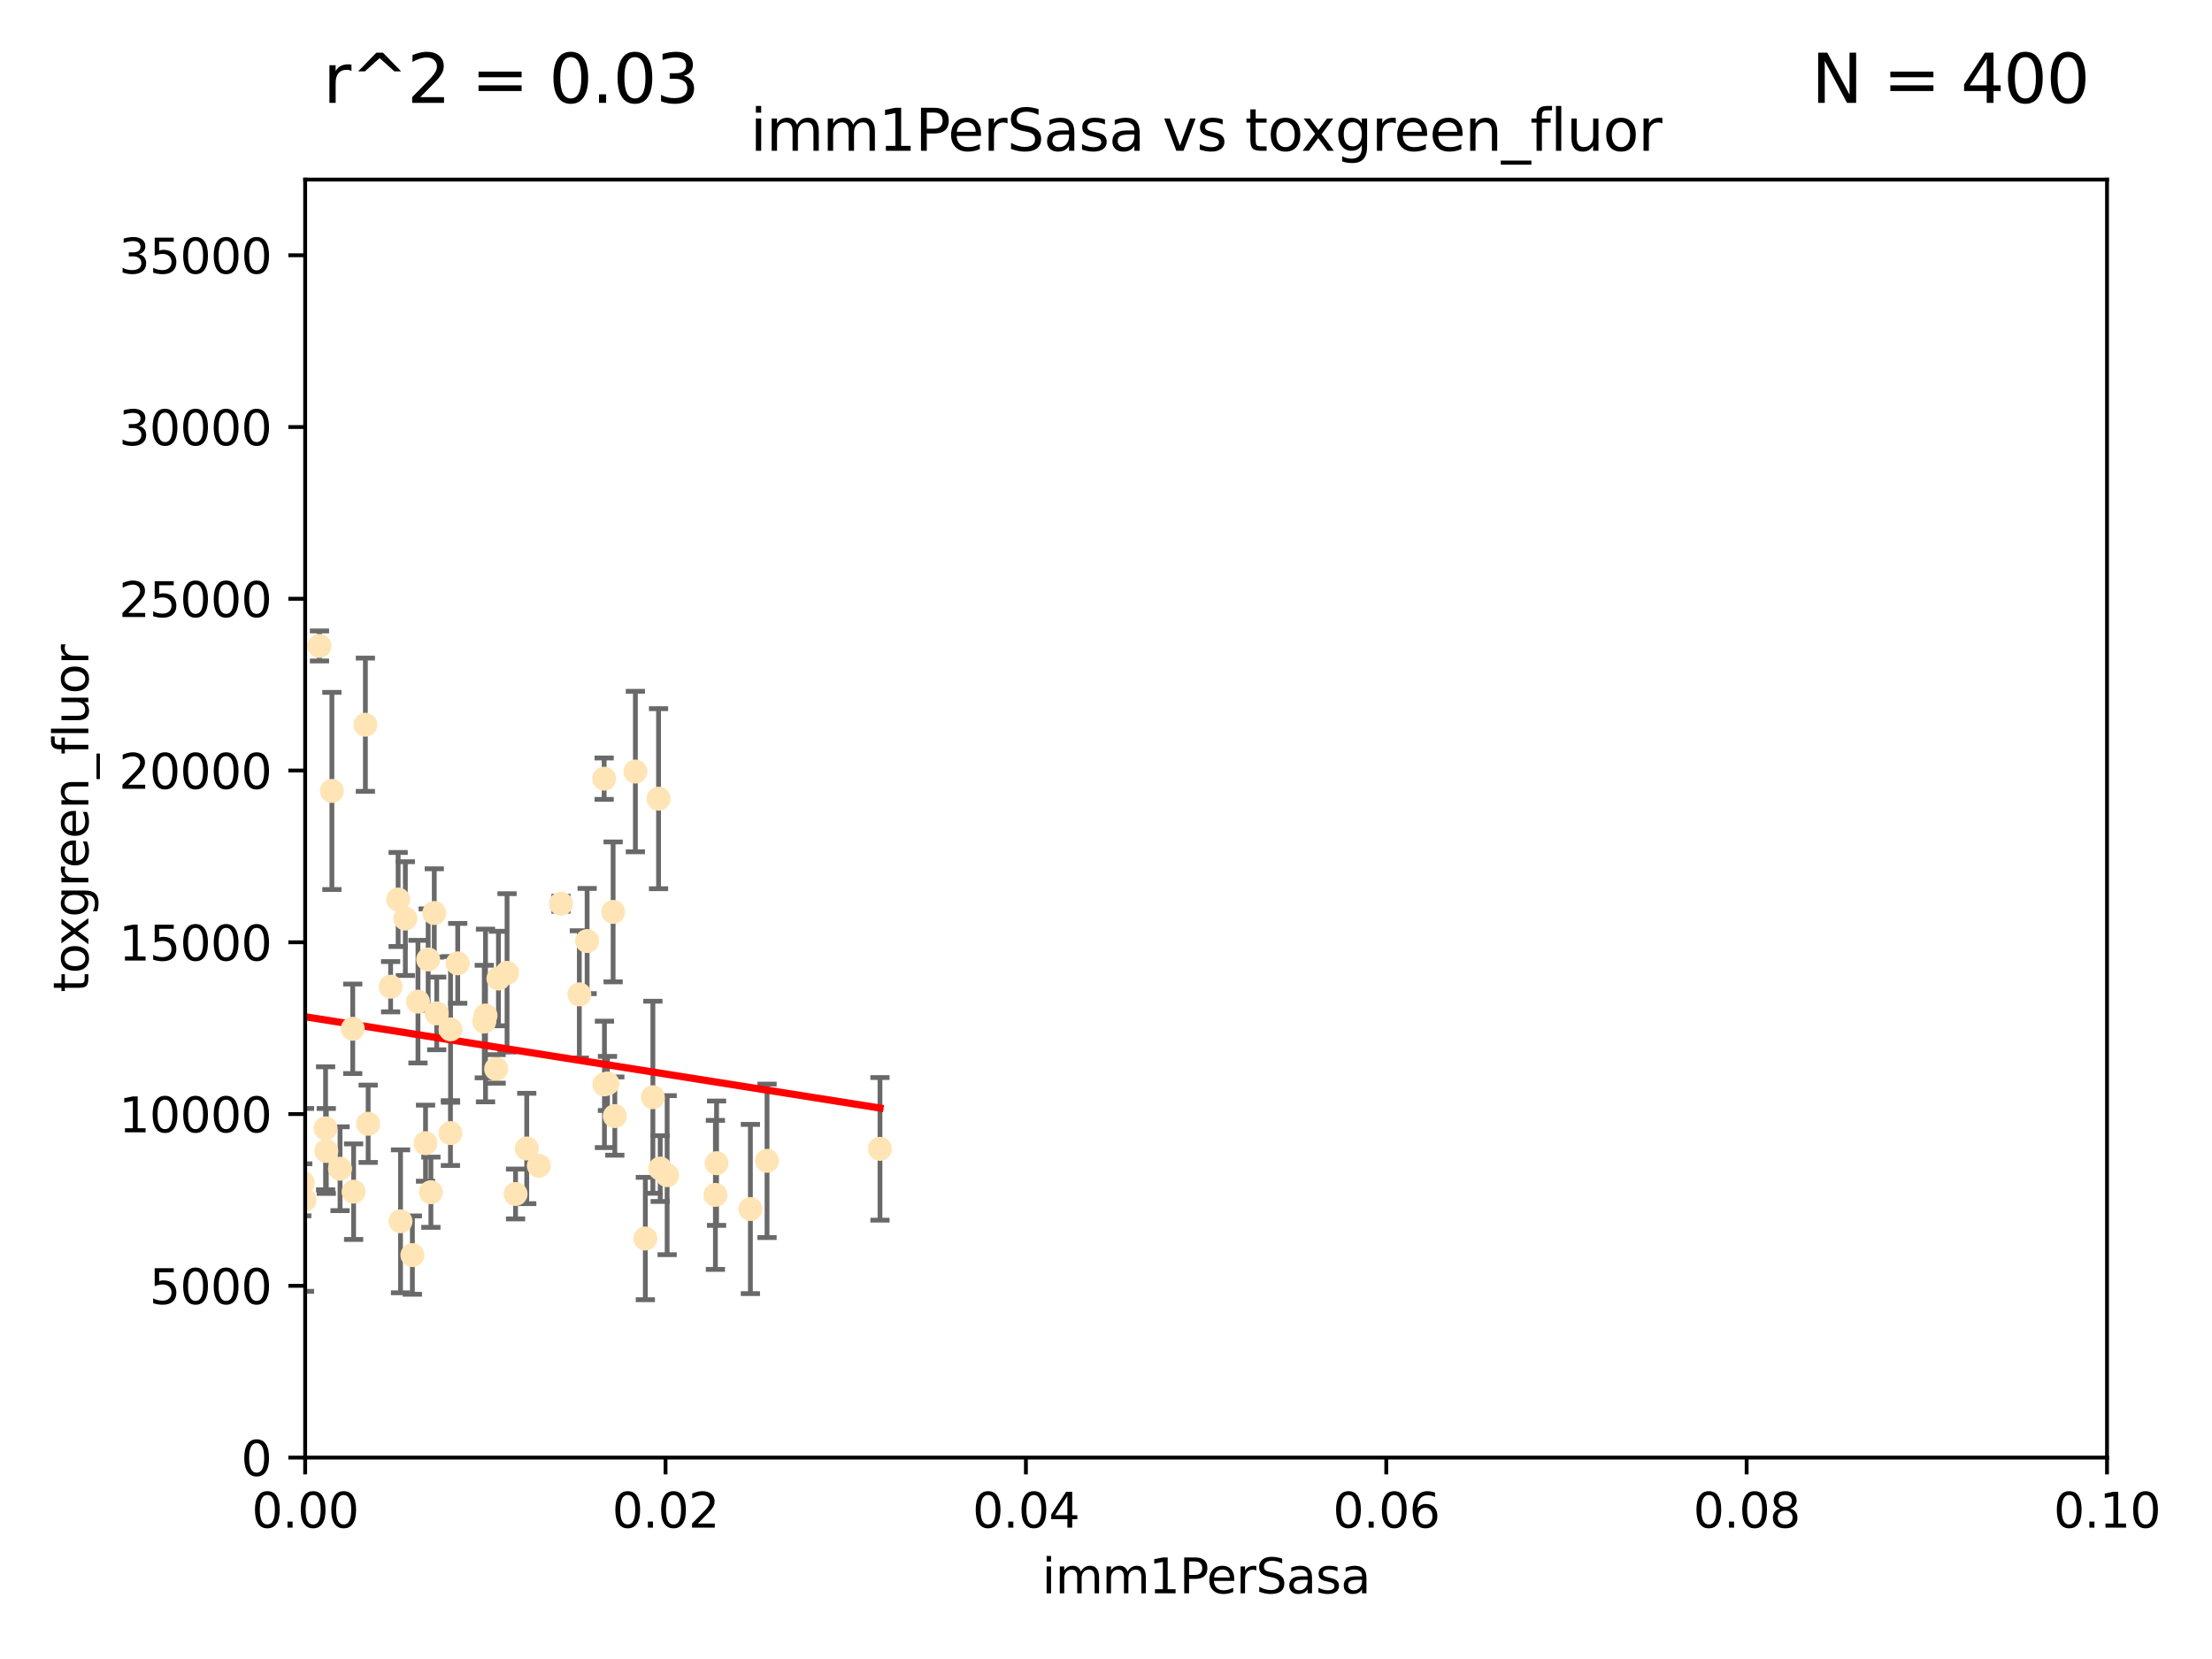 <?xml version="1.0" encoding="utf-8" standalone="no"?>
<!DOCTYPE svg PUBLIC "-//W3C//DTD SVG 1.1//EN"
  "http://www.w3.org/Graphics/SVG/1.1/DTD/svg11.dtd">
<svg xmlns:xlink="http://www.w3.org/1999/xlink" width="460.8pt" height="345.6pt" viewBox="0 0 460.8 345.6" xmlns="http://www.w3.org/2000/svg" version="1.1">
 <defs>
  <style type="text/css">*{stroke-linejoin: round; stroke-linecap: butt}</style>
 </defs>
 <g id="figure_1">
  <g id="patch_1">
   <path d="M 0 345.6 
L 460.8 345.6 
L 460.8 0 
L 0 0 
z
" style="fill: #ffffff"/>
  </g>
  <g id="axes_1">
   <g id="patch_2">
    <path d="M 63.571 303.64 
L 438.93 303.64 
L 438.93 37.411 
L 63.571 37.411 
z
" style="fill: #ffffff"/>
   </g>
   <g id="PathCollection_1">
    <defs>
     <path id="mf997eff914" d="M 0 1.118 
C 0.297 1.118 0.581 1 0.791 0.791 
C 1 0.581 1.118 0.297 1.118 0 
C 1.118 -0.297 1 -0.581 0.791 -0.791 
C 0.581 -1 0.297 -1.118 0 -1.118 
C -0.297 -1.118 -0.581 -1 -0.791 -0.791 
C -1 -0.581 -1.118 -0.297 -1.118 0 
C -1.118 0.297 -1 0.581 -0.791 0.791 
C -0.581 1 -0.297 1.118 0 1.118 
z
" style="stroke: #ffe4b5"/>
    </defs>
    <g clip-path="url(#p52d85ea9f4)">
     <use xlink:href="#mf997eff914" x="40.517" y="194.345" style="fill: #ffe4b5; stroke: #ffe4b5"/>
     <use xlink:href="#mf997eff914" x="67.973" y="239.766" style="fill: #ffe4b5; stroke: #ffe4b5"/>
     <use xlink:href="#mf997eff914" x="66.555" y="134.565" style="fill: #ffe4b5; stroke: #ffe4b5"/>
     <use xlink:href="#mf997eff914" x="50.213" y="161.097" style="fill: #ffe4b5; stroke: #ffe4b5"/>
     <use xlink:href="#mf997eff914" x="76.116" y="150.972" style="fill: #ffe4b5; stroke: #ffe4b5"/>
     <use xlink:href="#mf997eff914" x="57.225" y="191.695" style="fill: #ffe4b5; stroke: #ffe4b5"/>
     <use xlink:href="#mf997eff914" x="82.94" y="187.381" style="fill: #ffe4b5; stroke: #ffe4b5"/>
     <use xlink:href="#mf997eff914" x="41.913" y="242.07" style="fill: #ffe4b5; stroke: #ffe4b5"/>
     <use xlink:href="#mf997eff914" x="46.53" y="153.017" style="fill: #ffe4b5; stroke: #ffe4b5"/>
     <use xlink:href="#mf997eff914" x="90.975" y="211.111" style="fill: #ffe4b5; stroke: #ffe4b5"/>
     <use xlink:href="#mf997eff914" x="73.485" y="214.317" style="fill: #ffe4b5; stroke: #ffe4b5"/>
     <use xlink:href="#mf997eff914" x="81.373" y="205.548" style="fill: #ffe4b5; stroke: #ffe4b5"/>
     <use xlink:href="#mf997eff914" x="89.197" y="199.882" style="fill: #ffe4b5; stroke: #ffe4b5"/>
     <use xlink:href="#mf997eff914" x="101.141" y="211.549" style="fill: #ffe4b5; stroke: #ffe4b5"/>
     <use xlink:href="#mf997eff914" x="93.836" y="236.041" style="fill: #ffe4b5; stroke: #ffe4b5"/>
     <use xlink:href="#mf997eff914" x="88.647" y="238.143" style="fill: #ffe4b5; stroke: #ffe4b5"/>
     <use xlink:href="#mf997eff914" x="62.867" y="249.656" style="fill: #ffe4b5; stroke: #ffe4b5"/>
     <use xlink:href="#mf997eff914" x="122.307" y="196.034" style="fill: #ffe4b5; stroke: #ffe4b5"/>
     <use xlink:href="#mf997eff914" x="112.25" y="242.846" style="fill: #ffe4b5; stroke: #ffe4b5"/>
     <use xlink:href="#mf997eff914" x="60.187" y="245.241" style="fill: #ffe4b5; stroke: #ffe4b5"/>
     <use xlink:href="#mf997eff914" x="90.469" y="190.193" style="fill: #ffe4b5; stroke: #ffe4b5"/>
     <use xlink:href="#mf997eff914" x="100.885" y="212.81" style="fill: #ffe4b5; stroke: #ffe4b5"/>
     <use xlink:href="#mf997eff914" x="128.077" y="232.498" style="fill: #ffe4b5; stroke: #ffe4b5"/>
     <use xlink:href="#mf997eff914" x="63.071" y="246.384" style="fill: #ffe4b5; stroke: #ffe4b5"/>
     <use xlink:href="#mf997eff914" x="120.685" y="207.149" style="fill: #ffe4b5; stroke: #ffe4b5"/>
     <use xlink:href="#mf997eff914" x="87.071" y="208.663" style="fill: #ffe4b5; stroke: #ffe4b5"/>
     <use xlink:href="#mf997eff914" x="84.442" y="191.361" style="fill: #ffe4b5; stroke: #ffe4b5"/>
     <use xlink:href="#mf997eff914" x="103.839" y="203.848" style="fill: #ffe4b5; stroke: #ffe4b5"/>
     <use xlink:href="#mf997eff914" x="138.977" y="244.811" style="fill: #ffe4b5; stroke: #ffe4b5"/>
     <use xlink:href="#mf997eff914" x="107.402" y="248.728" style="fill: #ffe4b5; stroke: #ffe4b5"/>
     <use xlink:href="#mf997eff914" x="136.008" y="228.571" style="fill: #ffe4b5; stroke: #ffe4b5"/>
     <use xlink:href="#mf997eff914" x="93.857" y="214.438" style="fill: #ffe4b5; stroke: #ffe4b5"/>
     <use xlink:href="#mf997eff914" x="126.549" y="225.7" style="fill: #ffe4b5; stroke: #ffe4b5"/>
     <use xlink:href="#mf997eff914" x="76.695" y="234.101" style="fill: #ffe4b5; stroke: #ffe4b5"/>
     <use xlink:href="#mf997eff914" x="105.627" y="202.659" style="fill: #ffe4b5; stroke: #ffe4b5"/>
     <use xlink:href="#mf997eff914" x="70.838" y="243.466" style="fill: #ffe4b5; stroke: #ffe4b5"/>
     <use xlink:href="#mf997eff914" x="95.352" y="200.681" style="fill: #ffe4b5; stroke: #ffe4b5"/>
     <use xlink:href="#mf997eff914" x="73.663" y="248.245" style="fill: #ffe4b5; stroke: #ffe4b5"/>
     <use xlink:href="#mf997eff914" x="149.032" y="248.917" style="fill: #ffe4b5; stroke: #ffe4b5"/>
     <use xlink:href="#mf997eff914" x="125.919" y="225.896" style="fill: #ffe4b5; stroke: #ffe4b5"/>
     <use xlink:href="#mf997eff914" x="89.764" y="248.359" style="fill: #ffe4b5; stroke: #ffe4b5"/>
     <use xlink:href="#mf997eff914" x="137.534" y="243.435" style="fill: #ffe4b5; stroke: #ffe4b5"/>
     <use xlink:href="#mf997eff914" x="85.907" y="261.458" style="fill: #ffe4b5; stroke: #ffe4b5"/>
     <use xlink:href="#mf997eff914" x="67.824" y="235.05" style="fill: #ffe4b5; stroke: #ffe4b5"/>
     <use xlink:href="#mf997eff914" x="69.139" y="164.766" style="fill: #ffe4b5; stroke: #ffe4b5"/>
     <use xlink:href="#mf997eff914" x="83.434" y="254.422" style="fill: #ffe4b5; stroke: #ffe4b5"/>
     <use xlink:href="#mf997eff914" x="63.434" y="249.961" style="fill: #ffe4b5; stroke: #ffe4b5"/>
     <use xlink:href="#mf997eff914" x="50.438" y="219.394" style="fill: #ffe4b5; stroke: #ffe4b5"/>
     <use xlink:href="#mf997eff914" x="44.882" y="232.472" style="fill: #ffe4b5; stroke: #ffe4b5"/>
     <use xlink:href="#mf997eff914" x="156.322" y="251.858" style="fill: #ffe4b5; stroke: #ffe4b5"/>
     <use xlink:href="#mf997eff914" x="60.205" y="218.314" style="fill: #ffe4b5; stroke: #ffe4b5"/>
     <use xlink:href="#mf997eff914" x="103.356" y="222.674" style="fill: #ffe4b5; stroke: #ffe4b5"/>
     <use xlink:href="#mf997eff914" x="116.863" y="188.26" style="fill: #ffe4b5; stroke: #ffe4b5"/>
     <use xlink:href="#mf997eff914" x="109.731" y="239.247" style="fill: #ffe4b5; stroke: #ffe4b5"/>
     <use xlink:href="#mf997eff914" x="134.437" y="258.008" style="fill: #ffe4b5; stroke: #ffe4b5"/>
     <use xlink:href="#mf997eff914" x="137.188" y="166.382" style="fill: #ffe4b5; stroke: #ffe4b5"/>
     <use xlink:href="#mf997eff914" x="132.363" y="160.728" style="fill: #ffe4b5; stroke: #ffe4b5"/>
     <use xlink:href="#mf997eff914" x="159.789" y="241.815" style="fill: #ffe4b5; stroke: #ffe4b5"/>
     <use xlink:href="#mf997eff914" x="125.855" y="162.21" style="fill: #ffe4b5; stroke: #ffe4b5"/>
     <use xlink:href="#mf997eff914" x="149.272" y="242.318" style="fill: #ffe4b5; stroke: #ffe4b5"/>
     <use xlink:href="#mf997eff914" x="127.724" y="189.964" style="fill: #ffe4b5; stroke: #ffe4b5"/>
     <use xlink:href="#mf997eff914" x="183.316" y="239.327" style="fill: #ffe4b5; stroke: #ffe4b5"/>
    </g>
   </g>
   <g id="matplotlib.axis_1">
    <g id="xtick_1">
     <g id="line2d_1">
      <defs>
       <path id="m2b426990d3" d="M 0 0 
L 0 3.5 
" style="stroke: #000000; stroke-width: 0.8"/>
      </defs>
      <g>
       <use xlink:href="#m2b426990d3" x="63.571" y="303.64" style="stroke: #000000; stroke-width: 0.8"/>
      </g>
     </g>
     <g id="text_1">
      <!-- 0.00 -->
      <g transform="translate(52.438 318.238)scale(0.1 -0.1)">
       <defs>
        <path id="DejaVuSans-30" d="M 2034 4250 
Q 1547 4250 1301 3770 
Q 1056 3291 1056 2328 
Q 1056 1369 1301 889 
Q 1547 409 2034 409 
Q 2525 409 2770 889 
Q 3016 1369 3016 2328 
Q 3016 3291 2770 3770 
Q 2525 4250 2034 4250 
z
M 2034 4750 
Q 2819 4750 3233 4129 
Q 3647 3509 3647 2328 
Q 3647 1150 3233 529 
Q 2819 -91 2034 -91 
Q 1250 -91 836 529 
Q 422 1150 422 2328 
Q 422 3509 836 4129 
Q 1250 4750 2034 4750 
z
" transform="scale(0.016)"/>
        <path id="DejaVuSans-2e" d="M 684 794 
L 1344 794 
L 1344 0 
L 684 0 
L 684 794 
z
" transform="scale(0.016)"/>
       </defs>
       <use xlink:href="#DejaVuSans-30"/>
       <use xlink:href="#DejaVuSans-2e" x="63.623"/>
       <use xlink:href="#DejaVuSans-30" x="95.41"/>
       <use xlink:href="#DejaVuSans-30" x="159.033"/>
      </g>
     </g>
    </g>
    <g id="xtick_2">
     <g id="line2d_2">
      <g>
       <use xlink:href="#m2b426990d3" x="138.643" y="303.64" style="stroke: #000000; stroke-width: 0.8"/>
      </g>
     </g>
     <g id="text_2">
      <!-- 0.02 -->
      <g transform="translate(127.51 318.238)scale(0.1 -0.1)">
       <defs>
        <path id="DejaVuSans-32" d="M 1228 531 
L 3431 531 
L 3431 0 
L 469 0 
L 469 531 
Q 828 903 1448 1529 
Q 2069 2156 2228 2338 
Q 2531 2678 2651 2914 
Q 2772 3150 2772 3378 
Q 2772 3750 2511 3984 
Q 2250 4219 1831 4219 
Q 1534 4219 1204 4116 
Q 875 4013 500 3803 
L 500 4441 
Q 881 4594 1212 4672 
Q 1544 4750 1819 4750 
Q 2544 4750 2975 4387 
Q 3406 4025 3406 3419 
Q 3406 3131 3298 2873 
Q 3191 2616 2906 2266 
Q 2828 2175 2409 1742 
Q 1991 1309 1228 531 
z
" transform="scale(0.016)"/>
       </defs>
       <use xlink:href="#DejaVuSans-30"/>
       <use xlink:href="#DejaVuSans-2e" x="63.623"/>
       <use xlink:href="#DejaVuSans-30" x="95.41"/>
       <use xlink:href="#DejaVuSans-32" x="159.033"/>
      </g>
     </g>
    </g>
    <g id="xtick_3">
     <g id="line2d_3">
      <g>
       <use xlink:href="#m2b426990d3" x="213.715" y="303.64" style="stroke: #000000; stroke-width: 0.8"/>
      </g>
     </g>
     <g id="text_3">
      <!-- 0.04 -->
      <g transform="translate(202.582 318.238)scale(0.1 -0.1)">
       <defs>
        <path id="DejaVuSans-34" d="M 2419 4116 
L 825 1625 
L 2419 1625 
L 2419 4116 
z
M 2253 4666 
L 3047 4666 
L 3047 1625 
L 3713 1625 
L 3713 1100 
L 3047 1100 
L 3047 0 
L 2419 0 
L 2419 1100 
L 313 1100 
L 313 1709 
L 2253 4666 
z
" transform="scale(0.016)"/>
       </defs>
       <use xlink:href="#DejaVuSans-30"/>
       <use xlink:href="#DejaVuSans-2e" x="63.623"/>
       <use xlink:href="#DejaVuSans-30" x="95.41"/>
       <use xlink:href="#DejaVuSans-34" x="159.033"/>
      </g>
     </g>
    </g>
    <g id="xtick_4">
     <g id="line2d_4">
      <g>
       <use xlink:href="#m2b426990d3" x="288.786" y="303.64" style="stroke: #000000; stroke-width: 0.8"/>
      </g>
     </g>
     <g id="text_4">
      <!-- 0.06 -->
      <g transform="translate(277.654 318.238)scale(0.1 -0.1)">
       <defs>
        <path id="DejaVuSans-36" d="M 2113 2584 
Q 1688 2584 1439 2293 
Q 1191 2003 1191 1497 
Q 1191 994 1439 701 
Q 1688 409 2113 409 
Q 2538 409 2786 701 
Q 3034 994 3034 1497 
Q 3034 2003 2786 2293 
Q 2538 2584 2113 2584 
z
M 3366 4563 
L 3366 3988 
Q 3128 4100 2886 4159 
Q 2644 4219 2406 4219 
Q 1781 4219 1451 3797 
Q 1122 3375 1075 2522 
Q 1259 2794 1537 2939 
Q 1816 3084 2150 3084 
Q 2853 3084 3261 2657 
Q 3669 2231 3669 1497 
Q 3669 778 3244 343 
Q 2819 -91 2113 -91 
Q 1303 -91 875 529 
Q 447 1150 447 2328 
Q 447 3434 972 4092 
Q 1497 4750 2381 4750 
Q 2619 4750 2861 4703 
Q 3103 4656 3366 4563 
z
" transform="scale(0.016)"/>
       </defs>
       <use xlink:href="#DejaVuSans-30"/>
       <use xlink:href="#DejaVuSans-2e" x="63.623"/>
       <use xlink:href="#DejaVuSans-30" x="95.41"/>
       <use xlink:href="#DejaVuSans-36" x="159.033"/>
      </g>
     </g>
    </g>
    <g id="xtick_5">
     <g id="line2d_5">
      <g>
       <use xlink:href="#m2b426990d3" x="363.858" y="303.64" style="stroke: #000000; stroke-width: 0.8"/>
      </g>
     </g>
     <g id="text_5">
      <!-- 0.08 -->
      <g transform="translate(352.725 318.238)scale(0.1 -0.1)">
       <defs>
        <path id="DejaVuSans-38" d="M 2034 2216 
Q 1584 2216 1326 1975 
Q 1069 1734 1069 1313 
Q 1069 891 1326 650 
Q 1584 409 2034 409 
Q 2484 409 2743 651 
Q 3003 894 3003 1313 
Q 3003 1734 2745 1975 
Q 2488 2216 2034 2216 
z
M 1403 2484 
Q 997 2584 770 2862 
Q 544 3141 544 3541 
Q 544 4100 942 4425 
Q 1341 4750 2034 4750 
Q 2731 4750 3128 4425 
Q 3525 4100 3525 3541 
Q 3525 3141 3298 2862 
Q 3072 2584 2669 2484 
Q 3125 2378 3379 2068 
Q 3634 1759 3634 1313 
Q 3634 634 3220 271 
Q 2806 -91 2034 -91 
Q 1263 -91 848 271 
Q 434 634 434 1313 
Q 434 1759 690 2068 
Q 947 2378 1403 2484 
z
M 1172 3481 
Q 1172 3119 1398 2916 
Q 1625 2713 2034 2713 
Q 2441 2713 2670 2916 
Q 2900 3119 2900 3481 
Q 2900 3844 2670 4047 
Q 2441 4250 2034 4250 
Q 1625 4250 1398 4047 
Q 1172 3844 1172 3481 
z
" transform="scale(0.016)"/>
       </defs>
       <use xlink:href="#DejaVuSans-30"/>
       <use xlink:href="#DejaVuSans-2e" x="63.623"/>
       <use xlink:href="#DejaVuSans-30" x="95.41"/>
       <use xlink:href="#DejaVuSans-38" x="159.033"/>
      </g>
     </g>
    </g>
    <g id="xtick_6">
     <g id="line2d_6">
      <g>
       <use xlink:href="#m2b426990d3" x="438.93" y="303.64" style="stroke: #000000; stroke-width: 0.8"/>
      </g>
     </g>
     <g id="text_6">
      <!-- 0.10 -->
      <g transform="translate(427.797 318.238)scale(0.1 -0.1)">
       <defs>
        <path id="DejaVuSans-31" d="M 794 531 
L 1825 531 
L 1825 4091 
L 703 3866 
L 703 4441 
L 1819 4666 
L 2450 4666 
L 2450 531 
L 3481 531 
L 3481 0 
L 794 0 
L 794 531 
z
" transform="scale(0.016)"/>
       </defs>
       <use xlink:href="#DejaVuSans-30"/>
       <use xlink:href="#DejaVuSans-2e" x="63.623"/>
       <use xlink:href="#DejaVuSans-31" x="95.41"/>
       <use xlink:href="#DejaVuSans-30" x="159.033"/>
      </g>
     </g>
    </g>
    <g id="text_7">
     <!-- imm1PerSasa -->
     <g transform="translate(217.067 331.917)scale(0.1 -0.1)">
      <defs>
       <path id="DejaVuSans-69" d="M 603 3500 
L 1178 3500 
L 1178 0 
L 603 0 
L 603 3500 
z
M 603 4863 
L 1178 4863 
L 1178 4134 
L 603 4134 
L 603 4863 
z
" transform="scale(0.016)"/>
       <path id="DejaVuSans-6d" d="M 3328 2828 
Q 3544 3216 3844 3400 
Q 4144 3584 4550 3584 
Q 5097 3584 5394 3201 
Q 5691 2819 5691 2113 
L 5691 0 
L 5113 0 
L 5113 2094 
Q 5113 2597 4934 2840 
Q 4756 3084 4391 3084 
Q 3944 3084 3684 2787 
Q 3425 2491 3425 1978 
L 3425 0 
L 2847 0 
L 2847 2094 
Q 2847 2600 2669 2842 
Q 2491 3084 2119 3084 
Q 1678 3084 1418 2786 
Q 1159 2488 1159 1978 
L 1159 0 
L 581 0 
L 581 3500 
L 1159 3500 
L 1159 2956 
Q 1356 3278 1631 3431 
Q 1906 3584 2284 3584 
Q 2666 3584 2933 3390 
Q 3200 3197 3328 2828 
z
" transform="scale(0.016)"/>
       <path id="DejaVuSans-50" d="M 1259 4147 
L 1259 2394 
L 2053 2394 
Q 2494 2394 2734 2622 
Q 2975 2850 2975 3272 
Q 2975 3691 2734 3919 
Q 2494 4147 2053 4147 
L 1259 4147 
z
M 628 4666 
L 2053 4666 
Q 2838 4666 3239 4311 
Q 3641 3956 3641 3272 
Q 3641 2581 3239 2228 
Q 2838 1875 2053 1875 
L 1259 1875 
L 1259 0 
L 628 0 
L 628 4666 
z
" transform="scale(0.016)"/>
       <path id="DejaVuSans-65" d="M 3597 1894 
L 3597 1613 
L 953 1613 
Q 991 1019 1311 708 
Q 1631 397 2203 397 
Q 2534 397 2845 478 
Q 3156 559 3463 722 
L 3463 178 
Q 3153 47 2828 -22 
Q 2503 -91 2169 -91 
Q 1331 -91 842 396 
Q 353 884 353 1716 
Q 353 2575 817 3079 
Q 1281 3584 2069 3584 
Q 2775 3584 3186 3129 
Q 3597 2675 3597 1894 
z
M 3022 2063 
Q 3016 2534 2758 2815 
Q 2500 3097 2075 3097 
Q 1594 3097 1305 2825 
Q 1016 2553 972 2059 
L 3022 2063 
z
" transform="scale(0.016)"/>
       <path id="DejaVuSans-72" d="M 2631 2963 
Q 2534 3019 2420 3045 
Q 2306 3072 2169 3072 
Q 1681 3072 1420 2755 
Q 1159 2438 1159 1844 
L 1159 0 
L 581 0 
L 581 3500 
L 1159 3500 
L 1159 2956 
Q 1341 3275 1631 3429 
Q 1922 3584 2338 3584 
Q 2397 3584 2469 3576 
Q 2541 3569 2628 3553 
L 2631 2963 
z
" transform="scale(0.016)"/>
       <path id="DejaVuSans-53" d="M 3425 4513 
L 3425 3897 
Q 3066 4069 2747 4153 
Q 2428 4238 2131 4238 
Q 1616 4238 1336 4038 
Q 1056 3838 1056 3469 
Q 1056 3159 1242 3001 
Q 1428 2844 1947 2747 
L 2328 2669 
Q 3034 2534 3370 2195 
Q 3706 1856 3706 1288 
Q 3706 609 3251 259 
Q 2797 -91 1919 -91 
Q 1588 -91 1214 -16 
Q 841 59 441 206 
L 441 856 
Q 825 641 1194 531 
Q 1563 422 1919 422 
Q 2459 422 2753 634 
Q 3047 847 3047 1241 
Q 3047 1584 2836 1778 
Q 2625 1972 2144 2069 
L 1759 2144 
Q 1053 2284 737 2584 
Q 422 2884 422 3419 
Q 422 4038 858 4394 
Q 1294 4750 2059 4750 
Q 2388 4750 2728 4690 
Q 3069 4631 3425 4513 
z
" transform="scale(0.016)"/>
       <path id="DejaVuSans-61" d="M 2194 1759 
Q 1497 1759 1228 1600 
Q 959 1441 959 1056 
Q 959 750 1161 570 
Q 1363 391 1709 391 
Q 2188 391 2477 730 
Q 2766 1069 2766 1631 
L 2766 1759 
L 2194 1759 
z
M 3341 1997 
L 3341 0 
L 2766 0 
L 2766 531 
Q 2569 213 2275 61 
Q 1981 -91 1556 -91 
Q 1019 -91 701 211 
Q 384 513 384 1019 
Q 384 1609 779 1909 
Q 1175 2209 1959 2209 
L 2766 2209 
L 2766 2266 
Q 2766 2663 2505 2880 
Q 2244 3097 1772 3097 
Q 1472 3097 1187 3025 
Q 903 2953 641 2809 
L 641 3341 
Q 956 3463 1253 3523 
Q 1550 3584 1831 3584 
Q 2591 3584 2966 3190 
Q 3341 2797 3341 1997 
z
" transform="scale(0.016)"/>
       <path id="DejaVuSans-73" d="M 2834 3397 
L 2834 2853 
Q 2591 2978 2328 3040 
Q 2066 3103 1784 3103 
Q 1356 3103 1142 2972 
Q 928 2841 928 2578 
Q 928 2378 1081 2264 
Q 1234 2150 1697 2047 
L 1894 2003 
Q 2506 1872 2764 1633 
Q 3022 1394 3022 966 
Q 3022 478 2636 193 
Q 2250 -91 1575 -91 
Q 1294 -91 989 -36 
Q 684 19 347 128 
L 347 722 
Q 666 556 975 473 
Q 1284 391 1588 391 
Q 1994 391 2212 530 
Q 2431 669 2431 922 
Q 2431 1156 2273 1281 
Q 2116 1406 1581 1522 
L 1381 1569 
Q 847 1681 609 1914 
Q 372 2147 372 2553 
Q 372 3047 722 3315 
Q 1072 3584 1716 3584 
Q 2034 3584 2315 3537 
Q 2597 3491 2834 3397 
z
" transform="scale(0.016)"/>
      </defs>
      <use xlink:href="#DejaVuSans-69"/>
      <use xlink:href="#DejaVuSans-6d" x="27.783"/>
      <use xlink:href="#DejaVuSans-6d" x="125.195"/>
      <use xlink:href="#DejaVuSans-31" x="222.607"/>
      <use xlink:href="#DejaVuSans-50" x="286.23"/>
      <use xlink:href="#DejaVuSans-65" x="342.908"/>
      <use xlink:href="#DejaVuSans-72" x="404.432"/>
      <use xlink:href="#DejaVuSans-53" x="445.545"/>
      <use xlink:href="#DejaVuSans-61" x="509.021"/>
      <use xlink:href="#DejaVuSans-73" x="570.301"/>
      <use xlink:href="#DejaVuSans-61" x="622.4"/>
     </g>
    </g>
   </g>
   <g id="matplotlib.axis_2">
    <g id="ytick_1">
     <g id="line2d_7">
      <defs>
       <path id="mefa626354f" d="M 0 0 
L -3.5 0 
" style="stroke: #000000; stroke-width: 0.8"/>
      </defs>
      <g>
       <use xlink:href="#mefa626354f" x="63.571" y="303.64" style="stroke: #000000; stroke-width: 0.8"/>
      </g>
     </g>
     <g id="text_8">
      <!-- 0 -->
      <g transform="translate(50.209 307.439)scale(0.1 -0.1)">
       <use xlink:href="#DejaVuSans-30"/>
      </g>
     </g>
    </g>
    <g id="ytick_2">
     <g id="line2d_8">
      <g>
       <use xlink:href="#mefa626354f" x="63.571" y="267.859" style="stroke: #000000; stroke-width: 0.8"/>
      </g>
     </g>
     <g id="text_9">
      <!-- 5000 -->
      <g transform="translate(31.121 271.658)scale(0.1 -0.1)">
       <defs>
        <path id="DejaVuSans-35" d="M 691 4666 
L 3169 4666 
L 3169 4134 
L 1269 4134 
L 1269 2991 
Q 1406 3038 1543 3061 
Q 1681 3084 1819 3084 
Q 2600 3084 3056 2656 
Q 3513 2228 3513 1497 
Q 3513 744 3044 326 
Q 2575 -91 1722 -91 
Q 1428 -91 1123 -41 
Q 819 9 494 109 
L 494 744 
Q 775 591 1075 516 
Q 1375 441 1709 441 
Q 2250 441 2565 725 
Q 2881 1009 2881 1497 
Q 2881 1984 2565 2268 
Q 2250 2553 1709 2553 
Q 1456 2553 1204 2497 
Q 953 2441 691 2322 
L 691 4666 
z
" transform="scale(0.016)"/>
       </defs>
       <use xlink:href="#DejaVuSans-35"/>
       <use xlink:href="#DejaVuSans-30" x="63.623"/>
       <use xlink:href="#DejaVuSans-30" x="127.246"/>
       <use xlink:href="#DejaVuSans-30" x="190.869"/>
      </g>
     </g>
    </g>
    <g id="ytick_3">
     <g id="line2d_9">
      <g>
       <use xlink:href="#mefa626354f" x="63.571" y="232.078" style="stroke: #000000; stroke-width: 0.8"/>
      </g>
     </g>
     <g id="text_10">
      <!-- 10000 -->
      <g transform="translate(24.759 235.878)scale(0.1 -0.1)">
       <use xlink:href="#DejaVuSans-31"/>
       <use xlink:href="#DejaVuSans-30" x="63.623"/>
       <use xlink:href="#DejaVuSans-30" x="127.246"/>
       <use xlink:href="#DejaVuSans-30" x="190.869"/>
       <use xlink:href="#DejaVuSans-30" x="254.492"/>
      </g>
     </g>
    </g>
    <g id="ytick_4">
     <g id="line2d_10">
      <g>
       <use xlink:href="#mefa626354f" x="63.571" y="196.298" style="stroke: #000000; stroke-width: 0.8"/>
      </g>
     </g>
     <g id="text_11">
      <!-- 15000 -->
      <g transform="translate(24.759 200.097)scale(0.1 -0.1)">
       <use xlink:href="#DejaVuSans-31"/>
       <use xlink:href="#DejaVuSans-35" x="63.623"/>
       <use xlink:href="#DejaVuSans-30" x="127.246"/>
       <use xlink:href="#DejaVuSans-30" x="190.869"/>
       <use xlink:href="#DejaVuSans-30" x="254.492"/>
      </g>
     </g>
    </g>
    <g id="ytick_5">
     <g id="line2d_11">
      <g>
       <use xlink:href="#mefa626354f" x="63.571" y="160.517" style="stroke: #000000; stroke-width: 0.8"/>
      </g>
     </g>
     <g id="text_12">
      <!-- 20000 -->
      <g transform="translate(24.759 164.316)scale(0.1 -0.1)">
       <use xlink:href="#DejaVuSans-32"/>
       <use xlink:href="#DejaVuSans-30" x="63.623"/>
       <use xlink:href="#DejaVuSans-30" x="127.246"/>
       <use xlink:href="#DejaVuSans-30" x="190.869"/>
       <use xlink:href="#DejaVuSans-30" x="254.492"/>
      </g>
     </g>
    </g>
    <g id="ytick_6">
     <g id="line2d_12">
      <g>
       <use xlink:href="#mefa626354f" x="63.571" y="124.736" style="stroke: #000000; stroke-width: 0.8"/>
      </g>
     </g>
     <g id="text_13">
      <!-- 25000 -->
      <g transform="translate(24.759 128.535)scale(0.1 -0.1)">
       <use xlink:href="#DejaVuSans-32"/>
       <use xlink:href="#DejaVuSans-35" x="63.623"/>
       <use xlink:href="#DejaVuSans-30" x="127.246"/>
       <use xlink:href="#DejaVuSans-30" x="190.869"/>
       <use xlink:href="#DejaVuSans-30" x="254.492"/>
      </g>
     </g>
    </g>
    <g id="ytick_7">
     <g id="line2d_13">
      <g>
       <use xlink:href="#mefa626354f" x="63.571" y="88.955" style="stroke: #000000; stroke-width: 0.8"/>
      </g>
     </g>
     <g id="text_14">
      <!-- 30000 -->
      <g transform="translate(24.759 92.754)scale(0.1 -0.1)">
       <defs>
        <path id="DejaVuSans-33" d="M 2597 2516 
Q 3050 2419 3304 2112 
Q 3559 1806 3559 1356 
Q 3559 666 3084 287 
Q 2609 -91 1734 -91 
Q 1441 -91 1130 -33 
Q 819 25 488 141 
L 488 750 
Q 750 597 1062 519 
Q 1375 441 1716 441 
Q 2309 441 2620 675 
Q 2931 909 2931 1356 
Q 2931 1769 2642 2001 
Q 2353 2234 1838 2234 
L 1294 2234 
L 1294 2753 
L 1863 2753 
Q 2328 2753 2575 2939 
Q 2822 3125 2822 3475 
Q 2822 3834 2567 4026 
Q 2313 4219 1838 4219 
Q 1578 4219 1281 4162 
Q 984 4106 628 3988 
L 628 4550 
Q 988 4650 1302 4700 
Q 1616 4750 1894 4750 
Q 2613 4750 3031 4423 
Q 3450 4097 3450 3541 
Q 3450 3153 3228 2886 
Q 3006 2619 2597 2516 
z
" transform="scale(0.016)"/>
       </defs>
       <use xlink:href="#DejaVuSans-33"/>
       <use xlink:href="#DejaVuSans-30" x="63.623"/>
       <use xlink:href="#DejaVuSans-30" x="127.246"/>
       <use xlink:href="#DejaVuSans-30" x="190.869"/>
       <use xlink:href="#DejaVuSans-30" x="254.492"/>
      </g>
     </g>
    </g>
    <g id="ytick_8">
     <g id="line2d_14">
      <g>
       <use xlink:href="#mefa626354f" x="63.571" y="53.174" style="stroke: #000000; stroke-width: 0.8"/>
      </g>
     </g>
     <g id="text_15">
      <!-- 35000 -->
      <g transform="translate(24.759 56.974)scale(0.1 -0.1)">
       <use xlink:href="#DejaVuSans-33"/>
       <use xlink:href="#DejaVuSans-35" x="63.623"/>
       <use xlink:href="#DejaVuSans-30" x="127.246"/>
       <use xlink:href="#DejaVuSans-30" x="190.869"/>
       <use xlink:href="#DejaVuSans-30" x="254.492"/>
      </g>
     </g>
    </g>
    <g id="text_16">
     <!-- toxgreen_fluor -->
     <g transform="translate(18.401 206.72)rotate(-90)scale(0.1 -0.1)">
      <defs>
       <path id="DejaVuSans-74" d="M 1172 4494 
L 1172 3500 
L 2356 3500 
L 2356 3053 
L 1172 3053 
L 1172 1153 
Q 1172 725 1289 603 
Q 1406 481 1766 481 
L 2356 481 
L 2356 0 
L 1766 0 
Q 1100 0 847 248 
Q 594 497 594 1153 
L 594 3053 
L 172 3053 
L 172 3500 
L 594 3500 
L 594 4494 
L 1172 4494 
z
" transform="scale(0.016)"/>
       <path id="DejaVuSans-6f" d="M 1959 3097 
Q 1497 3097 1228 2736 
Q 959 2375 959 1747 
Q 959 1119 1226 758 
Q 1494 397 1959 397 
Q 2419 397 2687 759 
Q 2956 1122 2956 1747 
Q 2956 2369 2687 2733 
Q 2419 3097 1959 3097 
z
M 1959 3584 
Q 2709 3584 3137 3096 
Q 3566 2609 3566 1747 
Q 3566 888 3137 398 
Q 2709 -91 1959 -91 
Q 1206 -91 779 398 
Q 353 888 353 1747 
Q 353 2609 779 3096 
Q 1206 3584 1959 3584 
z
" transform="scale(0.016)"/>
       <path id="DejaVuSans-78" d="M 3513 3500 
L 2247 1797 
L 3578 0 
L 2900 0 
L 1881 1375 
L 863 0 
L 184 0 
L 1544 1831 
L 300 3500 
L 978 3500 
L 1906 2253 
L 2834 3500 
L 3513 3500 
z
" transform="scale(0.016)"/>
       <path id="DejaVuSans-67" d="M 2906 1791 
Q 2906 2416 2648 2759 
Q 2391 3103 1925 3103 
Q 1463 3103 1205 2759 
Q 947 2416 947 1791 
Q 947 1169 1205 825 
Q 1463 481 1925 481 
Q 2391 481 2648 825 
Q 2906 1169 2906 1791 
z
M 3481 434 
Q 3481 -459 3084 -895 
Q 2688 -1331 1869 -1331 
Q 1566 -1331 1297 -1286 
Q 1028 -1241 775 -1147 
L 775 -588 
Q 1028 -725 1275 -790 
Q 1522 -856 1778 -856 
Q 2344 -856 2625 -561 
Q 2906 -266 2906 331 
L 2906 616 
Q 2728 306 2450 153 
Q 2172 0 1784 0 
Q 1141 0 747 490 
Q 353 981 353 1791 
Q 353 2603 747 3093 
Q 1141 3584 1784 3584 
Q 2172 3584 2450 3431 
Q 2728 3278 2906 2969 
L 2906 3500 
L 3481 3500 
L 3481 434 
z
" transform="scale(0.016)"/>
       <path id="DejaVuSans-6e" d="M 3513 2113 
L 3513 0 
L 2938 0 
L 2938 2094 
Q 2938 2591 2744 2837 
Q 2550 3084 2163 3084 
Q 1697 3084 1428 2787 
Q 1159 2491 1159 1978 
L 1159 0 
L 581 0 
L 581 3500 
L 1159 3500 
L 1159 2956 
Q 1366 3272 1645 3428 
Q 1925 3584 2291 3584 
Q 2894 3584 3203 3211 
Q 3513 2838 3513 2113 
z
" transform="scale(0.016)"/>
       <path id="DejaVuSans-5f" d="M 3263 -1063 
L 3263 -1509 
L -63 -1509 
L -63 -1063 
L 3263 -1063 
z
" transform="scale(0.016)"/>
       <path id="DejaVuSans-66" d="M 2375 4863 
L 2375 4384 
L 1825 4384 
Q 1516 4384 1395 4259 
Q 1275 4134 1275 3809 
L 1275 3500 
L 2222 3500 
L 2222 3053 
L 1275 3053 
L 1275 0 
L 697 0 
L 697 3053 
L 147 3053 
L 147 3500 
L 697 3500 
L 697 3744 
Q 697 4328 969 4595 
Q 1241 4863 1831 4863 
L 2375 4863 
z
" transform="scale(0.016)"/>
       <path id="DejaVuSans-6c" d="M 603 4863 
L 1178 4863 
L 1178 0 
L 603 0 
L 603 4863 
z
" transform="scale(0.016)"/>
       <path id="DejaVuSans-75" d="M 544 1381 
L 544 3500 
L 1119 3500 
L 1119 1403 
Q 1119 906 1312 657 
Q 1506 409 1894 409 
Q 2359 409 2629 706 
Q 2900 1003 2900 1516 
L 2900 3500 
L 3475 3500 
L 3475 0 
L 2900 0 
L 2900 538 
Q 2691 219 2414 64 
Q 2138 -91 1772 -91 
Q 1169 -91 856 284 
Q 544 659 544 1381 
z
M 1991 3584 
L 1991 3584 
z
" transform="scale(0.016)"/>
      </defs>
      <use xlink:href="#DejaVuSans-74"/>
      <use xlink:href="#DejaVuSans-6f" x="39.209"/>
      <use xlink:href="#DejaVuSans-78" x="97.266"/>
      <use xlink:href="#DejaVuSans-67" x="156.445"/>
      <use xlink:href="#DejaVuSans-72" x="219.922"/>
      <use xlink:href="#DejaVuSans-65" x="258.785"/>
      <use xlink:href="#DejaVuSans-65" x="320.309"/>
      <use xlink:href="#DejaVuSans-6e" x="381.832"/>
      <use xlink:href="#DejaVuSans-5f" x="445.211"/>
      <use xlink:href="#DejaVuSans-66" x="495.211"/>
      <use xlink:href="#DejaVuSans-6c" x="530.416"/>
      <use xlink:href="#DejaVuSans-75" x="558.199"/>
      <use xlink:href="#DejaVuSans-6f" x="621.578"/>
      <use xlink:href="#DejaVuSans-72" x="682.76"/>
     </g>
    </g>
   </g>
   <g id="LineCollection_1">
    <path d="M 40.517 202.31 
L 40.517 186.38 
" clip-path="url(#p52d85ea9f4)" style="fill: none; stroke: #696969"/>
    <path d="M 67.973 248.613 
L 67.973 230.919 
" clip-path="url(#p52d85ea9f4)" style="fill: none; stroke: #696969"/>
    <path d="M 66.555 137.697 
L 66.555 131.433 
" clip-path="url(#p52d85ea9f4)" style="fill: none; stroke: #696969"/>
    <path d="M 50.213 171.591 
L 50.213 150.602 
" clip-path="url(#p52d85ea9f4)" style="fill: none; stroke: #696969"/>
    <path d="M 76.116 164.853 
L 76.116 137.091 
" clip-path="url(#p52d85ea9f4)" style="fill: none; stroke: #696969"/>
    <path d="M 57.225 204.322 
L 57.225 179.068 
" clip-path="url(#p52d85ea9f4)" style="fill: none; stroke: #696969"/>
    <path d="M 82.94 197.173 
L 82.94 177.588 
" clip-path="url(#p52d85ea9f4)" style="fill: none; stroke: #696969"/>
    <path d="M 41.913 250.842 
L 41.913 233.297 
" clip-path="url(#p52d85ea9f4)" style="fill: none; stroke: #696969"/>
    <path d="M 46.53 167.986 
L 46.53 138.048 
" clip-path="url(#p52d85ea9f4)" style="fill: none; stroke: #696969"/>
    <path d="M 90.975 218.682 
L 90.975 203.541 
" clip-path="url(#p52d85ea9f4)" style="fill: none; stroke: #696969"/>
    <path d="M 73.485 223.637 
L 73.485 204.997 
" clip-path="url(#p52d85ea9f4)" style="fill: none; stroke: #696969"/>
    <path d="M 81.373 210.788 
L 81.373 200.309 
" clip-path="url(#p52d85ea9f4)" style="fill: none; stroke: #696969"/>
    <path d="M 89.197 210.43 
L 89.197 189.334 
" clip-path="url(#p52d85ea9f4)" style="fill: none; stroke: #696969"/>
    <path d="M 101.141 229.537 
L 101.141 193.562 
" clip-path="url(#p52d85ea9f4)" style="fill: none; stroke: #696969"/>
    <path d="M 93.836 242.793 
L 93.836 229.288 
" clip-path="url(#p52d85ea9f4)" style="fill: none; stroke: #696969"/>
    <path d="M 88.647 246.066 
L 88.647 230.22 
" clip-path="url(#p52d85ea9f4)" style="fill: none; stroke: #696969"/>
    <path d="M 62.867 253.272 
L 62.867 246.04 
" clip-path="url(#p52d85ea9f4)" style="fill: none; stroke: #696969"/>
    <path d="M 122.307 206.993 
L 122.307 185.076 
" clip-path="url(#p52d85ea9f4)" style="fill: none; stroke: #696969"/>
    <path d="M 112.25 243.244 
L 112.25 242.447 
" clip-path="url(#p52d85ea9f4)" style="fill: none; stroke: #696969"/>
    <path d="M 60.187 264.966 
L 60.187 225.515 
" clip-path="url(#p52d85ea9f4)" style="fill: none; stroke: #696969"/>
    <path d="M 90.469 199.406 
L 90.469 180.981 
" clip-path="url(#p52d85ea9f4)" style="fill: none; stroke: #696969"/>
    <path d="M 100.885 224.535 
L 100.885 201.085 
" clip-path="url(#p52d85ea9f4)" style="fill: none; stroke: #696969"/>
    <path d="M 128.077 240.649 
L 128.077 224.347 
" clip-path="url(#p52d85ea9f4)" style="fill: none; stroke: #696969"/>
    <path d="M 63.071 250.334 
L 63.071 242.435 
" clip-path="url(#p52d85ea9f4)" style="fill: none; stroke: #696969"/>
    <path d="M 120.685 220.407 
L 120.685 193.891 
" clip-path="url(#p52d85ea9f4)" style="fill: none; stroke: #696969"/>
    <path d="M 87.071 221.435 
L 87.071 195.892 
" clip-path="url(#p52d85ea9f4)" style="fill: none; stroke: #696969"/>
    <path d="M 84.442 203.209 
L 84.442 179.513 
" clip-path="url(#p52d85ea9f4)" style="fill: none; stroke: #696969"/>
    <path d="M 103.839 213.69 
L 103.839 194.005 
" clip-path="url(#p52d85ea9f4)" style="fill: none; stroke: #696969"/>
    <path d="M 138.977 261.376 
L 138.977 228.247 
" clip-path="url(#p52d85ea9f4)" style="fill: none; stroke: #696969"/>
    <path d="M 107.402 253.92 
L 107.402 243.536 
" clip-path="url(#p52d85ea9f4)" style="fill: none; stroke: #696969"/>
    <path d="M 136.008 248.572 
L 136.008 208.569 
" clip-path="url(#p52d85ea9f4)" style="fill: none; stroke: #696969"/>
    <path d="M 93.857 229.612 
L 93.857 199.264 
" clip-path="url(#p52d85ea9f4)" style="fill: none; stroke: #696969"/>
    <path d="M 126.549 231.333 
L 126.549 220.067 
" clip-path="url(#p52d85ea9f4)" style="fill: none; stroke: #696969"/>
    <path d="M 76.695 242.154 
L 76.695 226.048 
" clip-path="url(#p52d85ea9f4)" style="fill: none; stroke: #696969"/>
    <path d="M 105.627 219.15 
L 105.627 186.169 
" clip-path="url(#p52d85ea9f4)" style="fill: none; stroke: #696969"/>
    <path d="M 70.838 252.197 
L 70.838 234.734 
" clip-path="url(#p52d85ea9f4)" style="fill: none; stroke: #696969"/>
    <path d="M 95.352 209.001 
L 95.352 192.362 
" clip-path="url(#p52d85ea9f4)" style="fill: none; stroke: #696969"/>
    <path d="M 73.663 258.194 
L 73.663 238.295 
" clip-path="url(#p52d85ea9f4)" style="fill: none; stroke: #696969"/>
    <path d="M 149.032 264.439 
L 149.032 233.396 
" clip-path="url(#p52d85ea9f4)" style="fill: none; stroke: #696969"/>
    <path d="M 125.919 239.064 
L 125.919 212.728 
" clip-path="url(#p52d85ea9f4)" style="fill: none; stroke: #696969"/>
    <path d="M 89.764 255.675 
L 89.764 241.044 
" clip-path="url(#p52d85ea9f4)" style="fill: none; stroke: #696969"/>
    <path d="M 137.534 250.286 
L 137.534 236.583 
" clip-path="url(#p52d85ea9f4)" style="fill: none; stroke: #696969"/>
    <path d="M 85.907 269.615 
L 85.907 253.301 
" clip-path="url(#p52d85ea9f4)" style="fill: none; stroke: #696969"/>
    <path d="M 67.824 247.861 
L 67.824 222.238 
" clip-path="url(#p52d85ea9f4)" style="fill: none; stroke: #696969"/>
    <path d="M 69.139 185.301 
L 69.139 144.231 
" clip-path="url(#p52d85ea9f4)" style="fill: none; stroke: #696969"/>
    <path d="M 83.434 269.307 
L 83.434 239.537 
" clip-path="url(#p52d85ea9f4)" style="fill: none; stroke: #696969"/>
    <path d="M 63.434 269.011 
L 63.434 230.912 
" clip-path="url(#p52d85ea9f4)" style="fill: none; stroke: #696969"/>
    <path d="M 50.438 231.233 
L 50.438 207.554 
" clip-path="url(#p52d85ea9f4)" style="fill: none; stroke: #696969"/>
    <path d="M 44.882 244.729 
L 44.882 220.215 
" clip-path="url(#p52d85ea9f4)" style="fill: none; stroke: #696969"/>
    <path d="M 156.322 269.483 
L 156.322 234.234 
" clip-path="url(#p52d85ea9f4)" style="fill: none; stroke: #696969"/>
    <path d="M 60.205 222.483 
L 60.205 214.146 
" clip-path="url(#p52d85ea9f4)" style="fill: none; stroke: #696969"/>
    <path d="M 103.356 225.645 
L 103.356 219.702 
" clip-path="url(#p52d85ea9f4)" style="fill: none; stroke: #696969"/>
    <path d="M 116.863 189.837 
L 116.863 186.682 
" clip-path="url(#p52d85ea9f4)" style="fill: none; stroke: #696969"/>
    <path d="M 109.731 250.743 
L 109.731 227.751 
" clip-path="url(#p52d85ea9f4)" style="fill: none; stroke: #696969"/>
    <path d="M 134.437 270.753 
L 134.437 245.264 
" clip-path="url(#p52d85ea9f4)" style="fill: none; stroke: #696969"/>
    <path d="M 137.188 185.136 
L 137.188 147.628 
" clip-path="url(#p52d85ea9f4)" style="fill: none; stroke: #696969"/>
    <path d="M 132.363 177.447 
L 132.363 144.008 
" clip-path="url(#p52d85ea9f4)" style="fill: none; stroke: #696969"/>
    <path d="M 159.789 257.8 
L 159.789 225.831 
" clip-path="url(#p52d85ea9f4)" style="fill: none; stroke: #696969"/>
    <path d="M 125.855 166.519 
L 125.855 157.901 
" clip-path="url(#p52d85ea9f4)" style="fill: none; stroke: #696969"/>
    <path d="M 149.272 255.271 
L 149.272 229.364 
" clip-path="url(#p52d85ea9f4)" style="fill: none; stroke: #696969"/>
    <path d="M 127.724 204.538 
L 127.724 175.39 
" clip-path="url(#p52d85ea9f4)" style="fill: none; stroke: #696969"/>
    <path d="M 183.316 254.182 
L 183.316 224.472 
" clip-path="url(#p52d85ea9f4)" style="fill: none; stroke: #696969"/>
   </g>
   <g id="line2d_15">
    <defs>
     <path id="m4addbc70a6" d="M 2 0 
L -2 -0 
" style="stroke: #696969"/>
    </defs>
    <g clip-path="url(#p52d85ea9f4)">
     <use xlink:href="#m4addbc70a6" x="40.517" y="202.31" style="fill: #696969; stroke: #696969"/>
     <use xlink:href="#m4addbc70a6" x="67.973" y="248.613" style="fill: #696969; stroke: #696969"/>
     <use xlink:href="#m4addbc70a6" x="66.555" y="137.697" style="fill: #696969; stroke: #696969"/>
     <use xlink:href="#m4addbc70a6" x="50.213" y="171.591" style="fill: #696969; stroke: #696969"/>
     <use xlink:href="#m4addbc70a6" x="76.116" y="164.853" style="fill: #696969; stroke: #696969"/>
     <use xlink:href="#m4addbc70a6" x="57.225" y="204.322" style="fill: #696969; stroke: #696969"/>
     <use xlink:href="#m4addbc70a6" x="82.94" y="197.173" style="fill: #696969; stroke: #696969"/>
     <use xlink:href="#m4addbc70a6" x="41.913" y="250.842" style="fill: #696969; stroke: #696969"/>
     <use xlink:href="#m4addbc70a6" x="46.53" y="167.986" style="fill: #696969; stroke: #696969"/>
     <use xlink:href="#m4addbc70a6" x="90.975" y="218.682" style="fill: #696969; stroke: #696969"/>
     <use xlink:href="#m4addbc70a6" x="73.485" y="223.637" style="fill: #696969; stroke: #696969"/>
     <use xlink:href="#m4addbc70a6" x="81.373" y="210.788" style="fill: #696969; stroke: #696969"/>
     <use xlink:href="#m4addbc70a6" x="89.197" y="210.43" style="fill: #696969; stroke: #696969"/>
     <use xlink:href="#m4addbc70a6" x="101.141" y="229.537" style="fill: #696969; stroke: #696969"/>
     <use xlink:href="#m4addbc70a6" x="93.836" y="242.793" style="fill: #696969; stroke: #696969"/>
     <use xlink:href="#m4addbc70a6" x="88.647" y="246.066" style="fill: #696969; stroke: #696969"/>
     <use xlink:href="#m4addbc70a6" x="62.867" y="253.272" style="fill: #696969; stroke: #696969"/>
     <use xlink:href="#m4addbc70a6" x="122.307" y="206.993" style="fill: #696969; stroke: #696969"/>
     <use xlink:href="#m4addbc70a6" x="112.25" y="243.244" style="fill: #696969; stroke: #696969"/>
     <use xlink:href="#m4addbc70a6" x="60.187" y="264.966" style="fill: #696969; stroke: #696969"/>
     <use xlink:href="#m4addbc70a6" x="90.469" y="199.406" style="fill: #696969; stroke: #696969"/>
     <use xlink:href="#m4addbc70a6" x="100.885" y="224.535" style="fill: #696969; stroke: #696969"/>
     <use xlink:href="#m4addbc70a6" x="128.077" y="240.649" style="fill: #696969; stroke: #696969"/>
     <use xlink:href="#m4addbc70a6" x="63.071" y="250.334" style="fill: #696969; stroke: #696969"/>
     <use xlink:href="#m4addbc70a6" x="120.685" y="220.407" style="fill: #696969; stroke: #696969"/>
     <use xlink:href="#m4addbc70a6" x="87.071" y="221.435" style="fill: #696969; stroke: #696969"/>
     <use xlink:href="#m4addbc70a6" x="84.442" y="203.209" style="fill: #696969; stroke: #696969"/>
     <use xlink:href="#m4addbc70a6" x="103.839" y="213.69" style="fill: #696969; stroke: #696969"/>
     <use xlink:href="#m4addbc70a6" x="138.977" y="261.376" style="fill: #696969; stroke: #696969"/>
     <use xlink:href="#m4addbc70a6" x="107.402" y="253.92" style="fill: #696969; stroke: #696969"/>
     <use xlink:href="#m4addbc70a6" x="136.008" y="248.572" style="fill: #696969; stroke: #696969"/>
     <use xlink:href="#m4addbc70a6" x="93.857" y="229.612" style="fill: #696969; stroke: #696969"/>
     <use xlink:href="#m4addbc70a6" x="126.549" y="231.333" style="fill: #696969; stroke: #696969"/>
     <use xlink:href="#m4addbc70a6" x="76.695" y="242.154" style="fill: #696969; stroke: #696969"/>
     <use xlink:href="#m4addbc70a6" x="105.627" y="219.15" style="fill: #696969; stroke: #696969"/>
     <use xlink:href="#m4addbc70a6" x="70.838" y="252.197" style="fill: #696969; stroke: #696969"/>
     <use xlink:href="#m4addbc70a6" x="95.352" y="209.001" style="fill: #696969; stroke: #696969"/>
     <use xlink:href="#m4addbc70a6" x="73.663" y="258.194" style="fill: #696969; stroke: #696969"/>
     <use xlink:href="#m4addbc70a6" x="149.032" y="264.439" style="fill: #696969; stroke: #696969"/>
     <use xlink:href="#m4addbc70a6" x="125.919" y="239.064" style="fill: #696969; stroke: #696969"/>
     <use xlink:href="#m4addbc70a6" x="89.764" y="255.675" style="fill: #696969; stroke: #696969"/>
     <use xlink:href="#m4addbc70a6" x="137.534" y="250.286" style="fill: #696969; stroke: #696969"/>
     <use xlink:href="#m4addbc70a6" x="85.907" y="269.615" style="fill: #696969; stroke: #696969"/>
     <use xlink:href="#m4addbc70a6" x="67.824" y="247.861" style="fill: #696969; stroke: #696969"/>
     <use xlink:href="#m4addbc70a6" x="69.139" y="185.301" style="fill: #696969; stroke: #696969"/>
     <use xlink:href="#m4addbc70a6" x="83.434" y="269.307" style="fill: #696969; stroke: #696969"/>
     <use xlink:href="#m4addbc70a6" x="63.434" y="269.011" style="fill: #696969; stroke: #696969"/>
     <use xlink:href="#m4addbc70a6" x="50.438" y="231.233" style="fill: #696969; stroke: #696969"/>
     <use xlink:href="#m4addbc70a6" x="44.882" y="244.729" style="fill: #696969; stroke: #696969"/>
     <use xlink:href="#m4addbc70a6" x="156.322" y="269.483" style="fill: #696969; stroke: #696969"/>
     <use xlink:href="#m4addbc70a6" x="60.205" y="222.483" style="fill: #696969; stroke: #696969"/>
     <use xlink:href="#m4addbc70a6" x="103.356" y="225.645" style="fill: #696969; stroke: #696969"/>
     <use xlink:href="#m4addbc70a6" x="116.863" y="189.837" style="fill: #696969; stroke: #696969"/>
     <use xlink:href="#m4addbc70a6" x="109.731" y="250.743" style="fill: #696969; stroke: #696969"/>
     <use xlink:href="#m4addbc70a6" x="134.437" y="270.753" style="fill: #696969; stroke: #696969"/>
     <use xlink:href="#m4addbc70a6" x="137.188" y="185.136" style="fill: #696969; stroke: #696969"/>
     <use xlink:href="#m4addbc70a6" x="132.363" y="177.447" style="fill: #696969; stroke: #696969"/>
     <use xlink:href="#m4addbc70a6" x="159.789" y="257.8" style="fill: #696969; stroke: #696969"/>
     <use xlink:href="#m4addbc70a6" x="125.855" y="166.519" style="fill: #696969; stroke: #696969"/>
     <use xlink:href="#m4addbc70a6" x="149.272" y="255.271" style="fill: #696969; stroke: #696969"/>
     <use xlink:href="#m4addbc70a6" x="127.724" y="204.538" style="fill: #696969; stroke: #696969"/>
     <use xlink:href="#m4addbc70a6" x="183.316" y="254.182" style="fill: #696969; stroke: #696969"/>
    </g>
   </g>
   <g id="line2d_16">
    <g clip-path="url(#p52d85ea9f4)">
     <use xlink:href="#m4addbc70a6" x="40.517" y="186.38" style="fill: #696969; stroke: #696969"/>
     <use xlink:href="#m4addbc70a6" x="67.973" y="230.919" style="fill: #696969; stroke: #696969"/>
     <use xlink:href="#m4addbc70a6" x="66.555" y="131.433" style="fill: #696969; stroke: #696969"/>
     <use xlink:href="#m4addbc70a6" x="50.213" y="150.602" style="fill: #696969; stroke: #696969"/>
     <use xlink:href="#m4addbc70a6" x="76.116" y="137.091" style="fill: #696969; stroke: #696969"/>
     <use xlink:href="#m4addbc70a6" x="57.225" y="179.068" style="fill: #696969; stroke: #696969"/>
     <use xlink:href="#m4addbc70a6" x="82.94" y="177.588" style="fill: #696969; stroke: #696969"/>
     <use xlink:href="#m4addbc70a6" x="41.913" y="233.297" style="fill: #696969; stroke: #696969"/>
     <use xlink:href="#m4addbc70a6" x="46.53" y="138.048" style="fill: #696969; stroke: #696969"/>
     <use xlink:href="#m4addbc70a6" x="90.975" y="203.541" style="fill: #696969; stroke: #696969"/>
     <use xlink:href="#m4addbc70a6" x="73.485" y="204.997" style="fill: #696969; stroke: #696969"/>
     <use xlink:href="#m4addbc70a6" x="81.373" y="200.309" style="fill: #696969; stroke: #696969"/>
     <use xlink:href="#m4addbc70a6" x="89.197" y="189.334" style="fill: #696969; stroke: #696969"/>
     <use xlink:href="#m4addbc70a6" x="101.141" y="193.562" style="fill: #696969; stroke: #696969"/>
     <use xlink:href="#m4addbc70a6" x="93.836" y="229.288" style="fill: #696969; stroke: #696969"/>
     <use xlink:href="#m4addbc70a6" x="88.647" y="230.22" style="fill: #696969; stroke: #696969"/>
     <use xlink:href="#m4addbc70a6" x="62.867" y="246.04" style="fill: #696969; stroke: #696969"/>
     <use xlink:href="#m4addbc70a6" x="122.307" y="185.076" style="fill: #696969; stroke: #696969"/>
     <use xlink:href="#m4addbc70a6" x="112.25" y="242.447" style="fill: #696969; stroke: #696969"/>
     <use xlink:href="#m4addbc70a6" x="60.187" y="225.515" style="fill: #696969; stroke: #696969"/>
     <use xlink:href="#m4addbc70a6" x="90.469" y="180.981" style="fill: #696969; stroke: #696969"/>
     <use xlink:href="#m4addbc70a6" x="100.885" y="201.085" style="fill: #696969; stroke: #696969"/>
     <use xlink:href="#m4addbc70a6" x="128.077" y="224.347" style="fill: #696969; stroke: #696969"/>
     <use xlink:href="#m4addbc70a6" x="63.071" y="242.435" style="fill: #696969; stroke: #696969"/>
     <use xlink:href="#m4addbc70a6" x="120.685" y="193.891" style="fill: #696969; stroke: #696969"/>
     <use xlink:href="#m4addbc70a6" x="87.071" y="195.892" style="fill: #696969; stroke: #696969"/>
     <use xlink:href="#m4addbc70a6" x="84.442" y="179.513" style="fill: #696969; stroke: #696969"/>
     <use xlink:href="#m4addbc70a6" x="103.839" y="194.005" style="fill: #696969; stroke: #696969"/>
     <use xlink:href="#m4addbc70a6" x="138.977" y="228.247" style="fill: #696969; stroke: #696969"/>
     <use xlink:href="#m4addbc70a6" x="107.402" y="243.536" style="fill: #696969; stroke: #696969"/>
     <use xlink:href="#m4addbc70a6" x="136.008" y="208.569" style="fill: #696969; stroke: #696969"/>
     <use xlink:href="#m4addbc70a6" x="93.857" y="199.264" style="fill: #696969; stroke: #696969"/>
     <use xlink:href="#m4addbc70a6" x="126.549" y="220.067" style="fill: #696969; stroke: #696969"/>
     <use xlink:href="#m4addbc70a6" x="76.695" y="226.048" style="fill: #696969; stroke: #696969"/>
     <use xlink:href="#m4addbc70a6" x="105.627" y="186.169" style="fill: #696969; stroke: #696969"/>
     <use xlink:href="#m4addbc70a6" x="70.838" y="234.734" style="fill: #696969; stroke: #696969"/>
     <use xlink:href="#m4addbc70a6" x="95.352" y="192.362" style="fill: #696969; stroke: #696969"/>
     <use xlink:href="#m4addbc70a6" x="73.663" y="238.295" style="fill: #696969; stroke: #696969"/>
     <use xlink:href="#m4addbc70a6" x="149.032" y="233.396" style="fill: #696969; stroke: #696969"/>
     <use xlink:href="#m4addbc70a6" x="125.919" y="212.728" style="fill: #696969; stroke: #696969"/>
     <use xlink:href="#m4addbc70a6" x="89.764" y="241.044" style="fill: #696969; stroke: #696969"/>
     <use xlink:href="#m4addbc70a6" x="137.534" y="236.583" style="fill: #696969; stroke: #696969"/>
     <use xlink:href="#m4addbc70a6" x="85.907" y="253.301" style="fill: #696969; stroke: #696969"/>
     <use xlink:href="#m4addbc70a6" x="67.824" y="222.238" style="fill: #696969; stroke: #696969"/>
     <use xlink:href="#m4addbc70a6" x="69.139" y="144.231" style="fill: #696969; stroke: #696969"/>
     <use xlink:href="#m4addbc70a6" x="83.434" y="239.537" style="fill: #696969; stroke: #696969"/>
     <use xlink:href="#m4addbc70a6" x="63.434" y="230.912" style="fill: #696969; stroke: #696969"/>
     <use xlink:href="#m4addbc70a6" x="50.438" y="207.554" style="fill: #696969; stroke: #696969"/>
     <use xlink:href="#m4addbc70a6" x="44.882" y="220.215" style="fill: #696969; stroke: #696969"/>
     <use xlink:href="#m4addbc70a6" x="156.322" y="234.234" style="fill: #696969; stroke: #696969"/>
     <use xlink:href="#m4addbc70a6" x="60.205" y="214.146" style="fill: #696969; stroke: #696969"/>
     <use xlink:href="#m4addbc70a6" x="103.356" y="219.702" style="fill: #696969; stroke: #696969"/>
     <use xlink:href="#m4addbc70a6" x="116.863" y="186.682" style="fill: #696969; stroke: #696969"/>
     <use xlink:href="#m4addbc70a6" x="109.731" y="227.751" style="fill: #696969; stroke: #696969"/>
     <use xlink:href="#m4addbc70a6" x="134.437" y="245.264" style="fill: #696969; stroke: #696969"/>
     <use xlink:href="#m4addbc70a6" x="137.188" y="147.628" style="fill: #696969; stroke: #696969"/>
     <use xlink:href="#m4addbc70a6" x="132.363" y="144.008" style="fill: #696969; stroke: #696969"/>
     <use xlink:href="#m4addbc70a6" x="159.789" y="225.831" style="fill: #696969; stroke: #696969"/>
     <use xlink:href="#m4addbc70a6" x="125.855" y="157.901" style="fill: #696969; stroke: #696969"/>
     <use xlink:href="#m4addbc70a6" x="149.272" y="229.364" style="fill: #696969; stroke: #696969"/>
     <use xlink:href="#m4addbc70a6" x="127.724" y="175.39" style="fill: #696969; stroke: #696969"/>
     <use xlink:href="#m4addbc70a6" x="183.316" y="224.472" style="fill: #696969; stroke: #696969"/>
    </g>
   </g>
   <g id="line2d_17">
    <path d="M 40.517 208.142 
L 67.973 212.505 
L 66.555 212.28 
L 50.213 209.683 
L 76.116 213.799 
L 57.225 210.797 
L 82.94 214.883 
L 41.913 208.364 
L 46.53 209.098 
L 90.975 216.16 
L 73.485 213.381 
L 81.373 214.634 
L 89.197 215.877 
L 101.141 217.775 
L 93.836 216.614 
L 88.647 215.79 
L 62.867 211.694 
L 122.307 221.138 
L 112.25 219.54 
L 60.187 211.268 
L 90.469 216.079 
L 100.885 217.734 
L 128.077 222.055 
L 63.071 211.726 
L 120.685 220.88 
L 87.071 215.539 
L 84.442 215.122 
L 103.839 218.204 
L 138.977 223.787 
L 107.402 218.77 
L 136.008 223.315 
L 93.857 216.618 
L 126.549 221.812 
L 76.695 213.891 
L 105.627 218.488 
L 70.838 212.96 
L 95.352 216.855 
L 73.663 213.409 
L 149.032 225.384 
L 125.919 221.712 
L 89.764 215.967 
L 137.534 223.558 
L 85.907 215.354 
L 67.824 212.481 
L 69.139 212.69 
L 83.434 214.961 
L 63.434 211.784 
L 50.438 209.719 
L 44.882 208.836 
L 156.322 226.543 
L 60.205 211.271 
L 103.356 218.127 
L 116.863 220.273 
L 109.731 219.14 
L 134.437 223.065 
L 137.188 223.502 
L 132.363 222.736 
L 159.789 227.094 
L 125.855 221.702 
L 149.272 225.423 
L 127.724 221.999 
L 183.316 230.832 
" clip-path="url(#p52d85ea9f4)" style="fill: none; stroke: #ff0000; stroke-width: 1.5; stroke-linecap: square"/>
   </g>
   <g id="line2d_18">
    <defs>
     <path id="m1a8e6eacd5" d="M 0 2 
C 0.53 2 1.039 1.789 1.414 1.414 
C 1.789 1.039 2 0.53 2 0 
C 2 -0.53 1.789 -1.039 1.414 -1.414 
C 1.039 -1.789 0.53 -2 0 -2 
C -0.53 -2 -1.039 -1.789 -1.414 -1.414 
C -1.789 -1.039 -2 -0.53 -2 0 
C -2 0.53 -1.789 1.039 -1.414 1.414 
C -1.039 1.789 -0.53 2 0 2 
z
" style="stroke: #ffe4b5"/>
    </defs>
    <g clip-path="url(#p52d85ea9f4)">
     <use xlink:href="#m1a8e6eacd5" x="40.517" y="194.345" style="fill: #ffe4b5; stroke: #ffe4b5"/>
     <use xlink:href="#m1a8e6eacd5" x="67.973" y="239.766" style="fill: #ffe4b5; stroke: #ffe4b5"/>
     <use xlink:href="#m1a8e6eacd5" x="66.555" y="134.565" style="fill: #ffe4b5; stroke: #ffe4b5"/>
     <use xlink:href="#m1a8e6eacd5" x="50.213" y="161.097" style="fill: #ffe4b5; stroke: #ffe4b5"/>
     <use xlink:href="#m1a8e6eacd5" x="76.116" y="150.972" style="fill: #ffe4b5; stroke: #ffe4b5"/>
     <use xlink:href="#m1a8e6eacd5" x="57.225" y="191.695" style="fill: #ffe4b5; stroke: #ffe4b5"/>
     <use xlink:href="#m1a8e6eacd5" x="82.94" y="187.381" style="fill: #ffe4b5; stroke: #ffe4b5"/>
     <use xlink:href="#m1a8e6eacd5" x="41.913" y="242.07" style="fill: #ffe4b5; stroke: #ffe4b5"/>
     <use xlink:href="#m1a8e6eacd5" x="46.53" y="153.017" style="fill: #ffe4b5; stroke: #ffe4b5"/>
     <use xlink:href="#m1a8e6eacd5" x="90.975" y="211.111" style="fill: #ffe4b5; stroke: #ffe4b5"/>
     <use xlink:href="#m1a8e6eacd5" x="73.485" y="214.317" style="fill: #ffe4b5; stroke: #ffe4b5"/>
     <use xlink:href="#m1a8e6eacd5" x="81.373" y="205.548" style="fill: #ffe4b5; stroke: #ffe4b5"/>
     <use xlink:href="#m1a8e6eacd5" x="89.197" y="199.882" style="fill: #ffe4b5; stroke: #ffe4b5"/>
     <use xlink:href="#m1a8e6eacd5" x="101.141" y="211.549" style="fill: #ffe4b5; stroke: #ffe4b5"/>
     <use xlink:href="#m1a8e6eacd5" x="93.836" y="236.041" style="fill: #ffe4b5; stroke: #ffe4b5"/>
     <use xlink:href="#m1a8e6eacd5" x="88.647" y="238.143" style="fill: #ffe4b5; stroke: #ffe4b5"/>
     <use xlink:href="#m1a8e6eacd5" x="62.867" y="249.656" style="fill: #ffe4b5; stroke: #ffe4b5"/>
     <use xlink:href="#m1a8e6eacd5" x="122.307" y="196.034" style="fill: #ffe4b5; stroke: #ffe4b5"/>
     <use xlink:href="#m1a8e6eacd5" x="112.25" y="242.846" style="fill: #ffe4b5; stroke: #ffe4b5"/>
     <use xlink:href="#m1a8e6eacd5" x="60.187" y="245.241" style="fill: #ffe4b5; stroke: #ffe4b5"/>
     <use xlink:href="#m1a8e6eacd5" x="90.469" y="190.193" style="fill: #ffe4b5; stroke: #ffe4b5"/>
     <use xlink:href="#m1a8e6eacd5" x="100.885" y="212.81" style="fill: #ffe4b5; stroke: #ffe4b5"/>
     <use xlink:href="#m1a8e6eacd5" x="128.077" y="232.498" style="fill: #ffe4b5; stroke: #ffe4b5"/>
     <use xlink:href="#m1a8e6eacd5" x="63.071" y="246.384" style="fill: #ffe4b5; stroke: #ffe4b5"/>
     <use xlink:href="#m1a8e6eacd5" x="120.685" y="207.149" style="fill: #ffe4b5; stroke: #ffe4b5"/>
     <use xlink:href="#m1a8e6eacd5" x="87.071" y="208.663" style="fill: #ffe4b5; stroke: #ffe4b5"/>
     <use xlink:href="#m1a8e6eacd5" x="84.442" y="191.361" style="fill: #ffe4b5; stroke: #ffe4b5"/>
     <use xlink:href="#m1a8e6eacd5" x="103.839" y="203.848" style="fill: #ffe4b5; stroke: #ffe4b5"/>
     <use xlink:href="#m1a8e6eacd5" x="138.977" y="244.811" style="fill: #ffe4b5; stroke: #ffe4b5"/>
     <use xlink:href="#m1a8e6eacd5" x="107.402" y="248.728" style="fill: #ffe4b5; stroke: #ffe4b5"/>
     <use xlink:href="#m1a8e6eacd5" x="136.008" y="228.571" style="fill: #ffe4b5; stroke: #ffe4b5"/>
     <use xlink:href="#m1a8e6eacd5" x="93.857" y="214.438" style="fill: #ffe4b5; stroke: #ffe4b5"/>
     <use xlink:href="#m1a8e6eacd5" x="126.549" y="225.7" style="fill: #ffe4b5; stroke: #ffe4b5"/>
     <use xlink:href="#m1a8e6eacd5" x="76.695" y="234.101" style="fill: #ffe4b5; stroke: #ffe4b5"/>
     <use xlink:href="#m1a8e6eacd5" x="105.627" y="202.659" style="fill: #ffe4b5; stroke: #ffe4b5"/>
     <use xlink:href="#m1a8e6eacd5" x="70.838" y="243.466" style="fill: #ffe4b5; stroke: #ffe4b5"/>
     <use xlink:href="#m1a8e6eacd5" x="95.352" y="200.681" style="fill: #ffe4b5; stroke: #ffe4b5"/>
     <use xlink:href="#m1a8e6eacd5" x="73.663" y="248.245" style="fill: #ffe4b5; stroke: #ffe4b5"/>
     <use xlink:href="#m1a8e6eacd5" x="149.032" y="248.917" style="fill: #ffe4b5; stroke: #ffe4b5"/>
     <use xlink:href="#m1a8e6eacd5" x="125.919" y="225.896" style="fill: #ffe4b5; stroke: #ffe4b5"/>
     <use xlink:href="#m1a8e6eacd5" x="89.764" y="248.359" style="fill: #ffe4b5; stroke: #ffe4b5"/>
     <use xlink:href="#m1a8e6eacd5" x="137.534" y="243.435" style="fill: #ffe4b5; stroke: #ffe4b5"/>
     <use xlink:href="#m1a8e6eacd5" x="85.907" y="261.458" style="fill: #ffe4b5; stroke: #ffe4b5"/>
     <use xlink:href="#m1a8e6eacd5" x="67.824" y="235.05" style="fill: #ffe4b5; stroke: #ffe4b5"/>
     <use xlink:href="#m1a8e6eacd5" x="69.139" y="164.766" style="fill: #ffe4b5; stroke: #ffe4b5"/>
     <use xlink:href="#m1a8e6eacd5" x="83.434" y="254.422" style="fill: #ffe4b5; stroke: #ffe4b5"/>
     <use xlink:href="#m1a8e6eacd5" x="63.434" y="249.961" style="fill: #ffe4b5; stroke: #ffe4b5"/>
     <use xlink:href="#m1a8e6eacd5" x="50.438" y="219.394" style="fill: #ffe4b5; stroke: #ffe4b5"/>
     <use xlink:href="#m1a8e6eacd5" x="44.882" y="232.472" style="fill: #ffe4b5; stroke: #ffe4b5"/>
     <use xlink:href="#m1a8e6eacd5" x="156.322" y="251.858" style="fill: #ffe4b5; stroke: #ffe4b5"/>
     <use xlink:href="#m1a8e6eacd5" x="60.205" y="218.314" style="fill: #ffe4b5; stroke: #ffe4b5"/>
     <use xlink:href="#m1a8e6eacd5" x="103.356" y="222.674" style="fill: #ffe4b5; stroke: #ffe4b5"/>
     <use xlink:href="#m1a8e6eacd5" x="116.863" y="188.26" style="fill: #ffe4b5; stroke: #ffe4b5"/>
     <use xlink:href="#m1a8e6eacd5" x="109.731" y="239.247" style="fill: #ffe4b5; stroke: #ffe4b5"/>
     <use xlink:href="#m1a8e6eacd5" x="134.437" y="258.008" style="fill: #ffe4b5; stroke: #ffe4b5"/>
     <use xlink:href="#m1a8e6eacd5" x="137.188" y="166.382" style="fill: #ffe4b5; stroke: #ffe4b5"/>
     <use xlink:href="#m1a8e6eacd5" x="132.363" y="160.728" style="fill: #ffe4b5; stroke: #ffe4b5"/>
     <use xlink:href="#m1a8e6eacd5" x="159.789" y="241.815" style="fill: #ffe4b5; stroke: #ffe4b5"/>
     <use xlink:href="#m1a8e6eacd5" x="125.855" y="162.21" style="fill: #ffe4b5; stroke: #ffe4b5"/>
     <use xlink:href="#m1a8e6eacd5" x="149.272" y="242.318" style="fill: #ffe4b5; stroke: #ffe4b5"/>
     <use xlink:href="#m1a8e6eacd5" x="127.724" y="189.964" style="fill: #ffe4b5; stroke: #ffe4b5"/>
     <use xlink:href="#m1a8e6eacd5" x="183.316" y="239.327" style="fill: #ffe4b5; stroke: #ffe4b5"/>
    </g>
   </g>
   <g id="patch_3">
    <path d="M 63.571 303.64 
L 63.571 37.411 
" style="fill: none; stroke: #000000; stroke-width: 0.8; stroke-linejoin: miter; stroke-linecap: square"/>
   </g>
   <g id="patch_4">
    <path d="M 438.93 303.64 
L 438.93 37.411 
" style="fill: none; stroke: #000000; stroke-width: 0.8; stroke-linejoin: miter; stroke-linecap: square"/>
   </g>
   <g id="patch_5">
    <path d="M 63.571 303.64 
L 438.93 303.64 
" style="fill: none; stroke: #000000; stroke-width: 0.8; stroke-linejoin: miter; stroke-linecap: square"/>
   </g>
   <g id="patch_6">
    <path d="M 63.571 37.411 
L 438.93 37.411 
" style="fill: none; stroke: #000000; stroke-width: 0.8; stroke-linejoin: miter; stroke-linecap: square"/>
   </g>
   <g id="text_17">
    <!-- N = 400 -->
    <g transform="translate(377.35 21.426)scale(0.14 -0.14)">
     <defs>
      <path id="DejaVuSans-4e" d="M 628 4666 
L 1478 4666 
L 3547 763 
L 3547 4666 
L 4159 4666 
L 4159 0 
L 3309 0 
L 1241 3903 
L 1241 0 
L 628 0 
L 628 4666 
z
" transform="scale(0.016)"/>
      <path id="DejaVuSans-20" transform="scale(0.016)"/>
      <path id="DejaVuSans-3d" d="M 678 2906 
L 4684 2906 
L 4684 2381 
L 678 2381 
L 678 2906 
z
M 678 1631 
L 4684 1631 
L 4684 1100 
L 678 1100 
L 678 1631 
z
" transform="scale(0.016)"/>
     </defs>
     <use xlink:href="#DejaVuSans-4e"/>
     <use xlink:href="#DejaVuSans-20" x="74.805"/>
     <use xlink:href="#DejaVuSans-3d" x="106.592"/>
     <use xlink:href="#DejaVuSans-20" x="190.381"/>
     <use xlink:href="#DejaVuSans-34" x="222.168"/>
     <use xlink:href="#DejaVuSans-30" x="285.791"/>
     <use xlink:href="#DejaVuSans-30" x="349.414"/>
    </g>
   </g>
   <g id="text_18">
    <!-- r^2 = 0.03 -->
    <g transform="translate(67.325 21.426)scale(0.14 -0.14)">
     <defs>
      <path id="DejaVuSans-5e" d="M 2988 4666 
L 4684 2925 
L 4056 2925 
L 2681 4159 
L 1306 2925 
L 678 2925 
L 2375 4666 
L 2988 4666 
z
" transform="scale(0.016)"/>
     </defs>
     <use xlink:href="#DejaVuSans-72"/>
     <use xlink:href="#DejaVuSans-5e" x="41.113"/>
     <use xlink:href="#DejaVuSans-32" x="124.902"/>
     <use xlink:href="#DejaVuSans-20" x="188.525"/>
     <use xlink:href="#DejaVuSans-3d" x="220.312"/>
     <use xlink:href="#DejaVuSans-20" x="304.102"/>
     <use xlink:href="#DejaVuSans-30" x="335.889"/>
     <use xlink:href="#DejaVuSans-2e" x="399.512"/>
     <use xlink:href="#DejaVuSans-30" x="431.299"/>
     <use xlink:href="#DejaVuSans-33" x="494.922"/>
    </g>
   </g>
   <g id="text_19">
    <!-- imm1PerSasa vs toxgreen_fluor -->
    <g transform="translate(156.306 31.411)scale(0.12 -0.12)">
     <defs>
      <path id="DejaVuSans-76" d="M 191 3500 
L 800 3500 
L 1894 563 
L 2988 3500 
L 3597 3500 
L 2284 0 
L 1503 0 
L 191 3500 
z
" transform="scale(0.016)"/>
     </defs>
     <use xlink:href="#DejaVuSans-69"/>
     <use xlink:href="#DejaVuSans-6d" x="27.783"/>
     <use xlink:href="#DejaVuSans-6d" x="125.195"/>
     <use xlink:href="#DejaVuSans-31" x="222.607"/>
     <use xlink:href="#DejaVuSans-50" x="286.23"/>
     <use xlink:href="#DejaVuSans-65" x="342.908"/>
     <use xlink:href="#DejaVuSans-72" x="404.432"/>
     <use xlink:href="#DejaVuSans-53" x="445.545"/>
     <use xlink:href="#DejaVuSans-61" x="509.021"/>
     <use xlink:href="#DejaVuSans-73" x="570.301"/>
     <use xlink:href="#DejaVuSans-61" x="622.4"/>
     <use xlink:href="#DejaVuSans-20" x="683.68"/>
     <use xlink:href="#DejaVuSans-76" x="715.467"/>
     <use xlink:href="#DejaVuSans-73" x="774.646"/>
     <use xlink:href="#DejaVuSans-20" x="826.746"/>
     <use xlink:href="#DejaVuSans-74" x="858.533"/>
     <use xlink:href="#DejaVuSans-6f" x="897.742"/>
     <use xlink:href="#DejaVuSans-78" x="955.799"/>
     <use xlink:href="#DejaVuSans-67" x="1014.979"/>
     <use xlink:href="#DejaVuSans-72" x="1078.455"/>
     <use xlink:href="#DejaVuSans-65" x="1117.318"/>
     <use xlink:href="#DejaVuSans-65" x="1178.842"/>
     <use xlink:href="#DejaVuSans-6e" x="1240.365"/>
     <use xlink:href="#DejaVuSans-5f" x="1303.744"/>
     <use xlink:href="#DejaVuSans-66" x="1353.744"/>
     <use xlink:href="#DejaVuSans-6c" x="1388.949"/>
     <use xlink:href="#DejaVuSans-75" x="1416.732"/>
     <use xlink:href="#DejaVuSans-6f" x="1480.111"/>
     <use xlink:href="#DejaVuSans-72" x="1541.293"/>
    </g>
   </g>
  </g>
 </g>
 <defs>
  <clipPath id="p52d85ea9f4">
   <rect x="63.571" y="37.411" width="375.359" height="266.229"/>
  </clipPath>
 </defs>
</svg>
